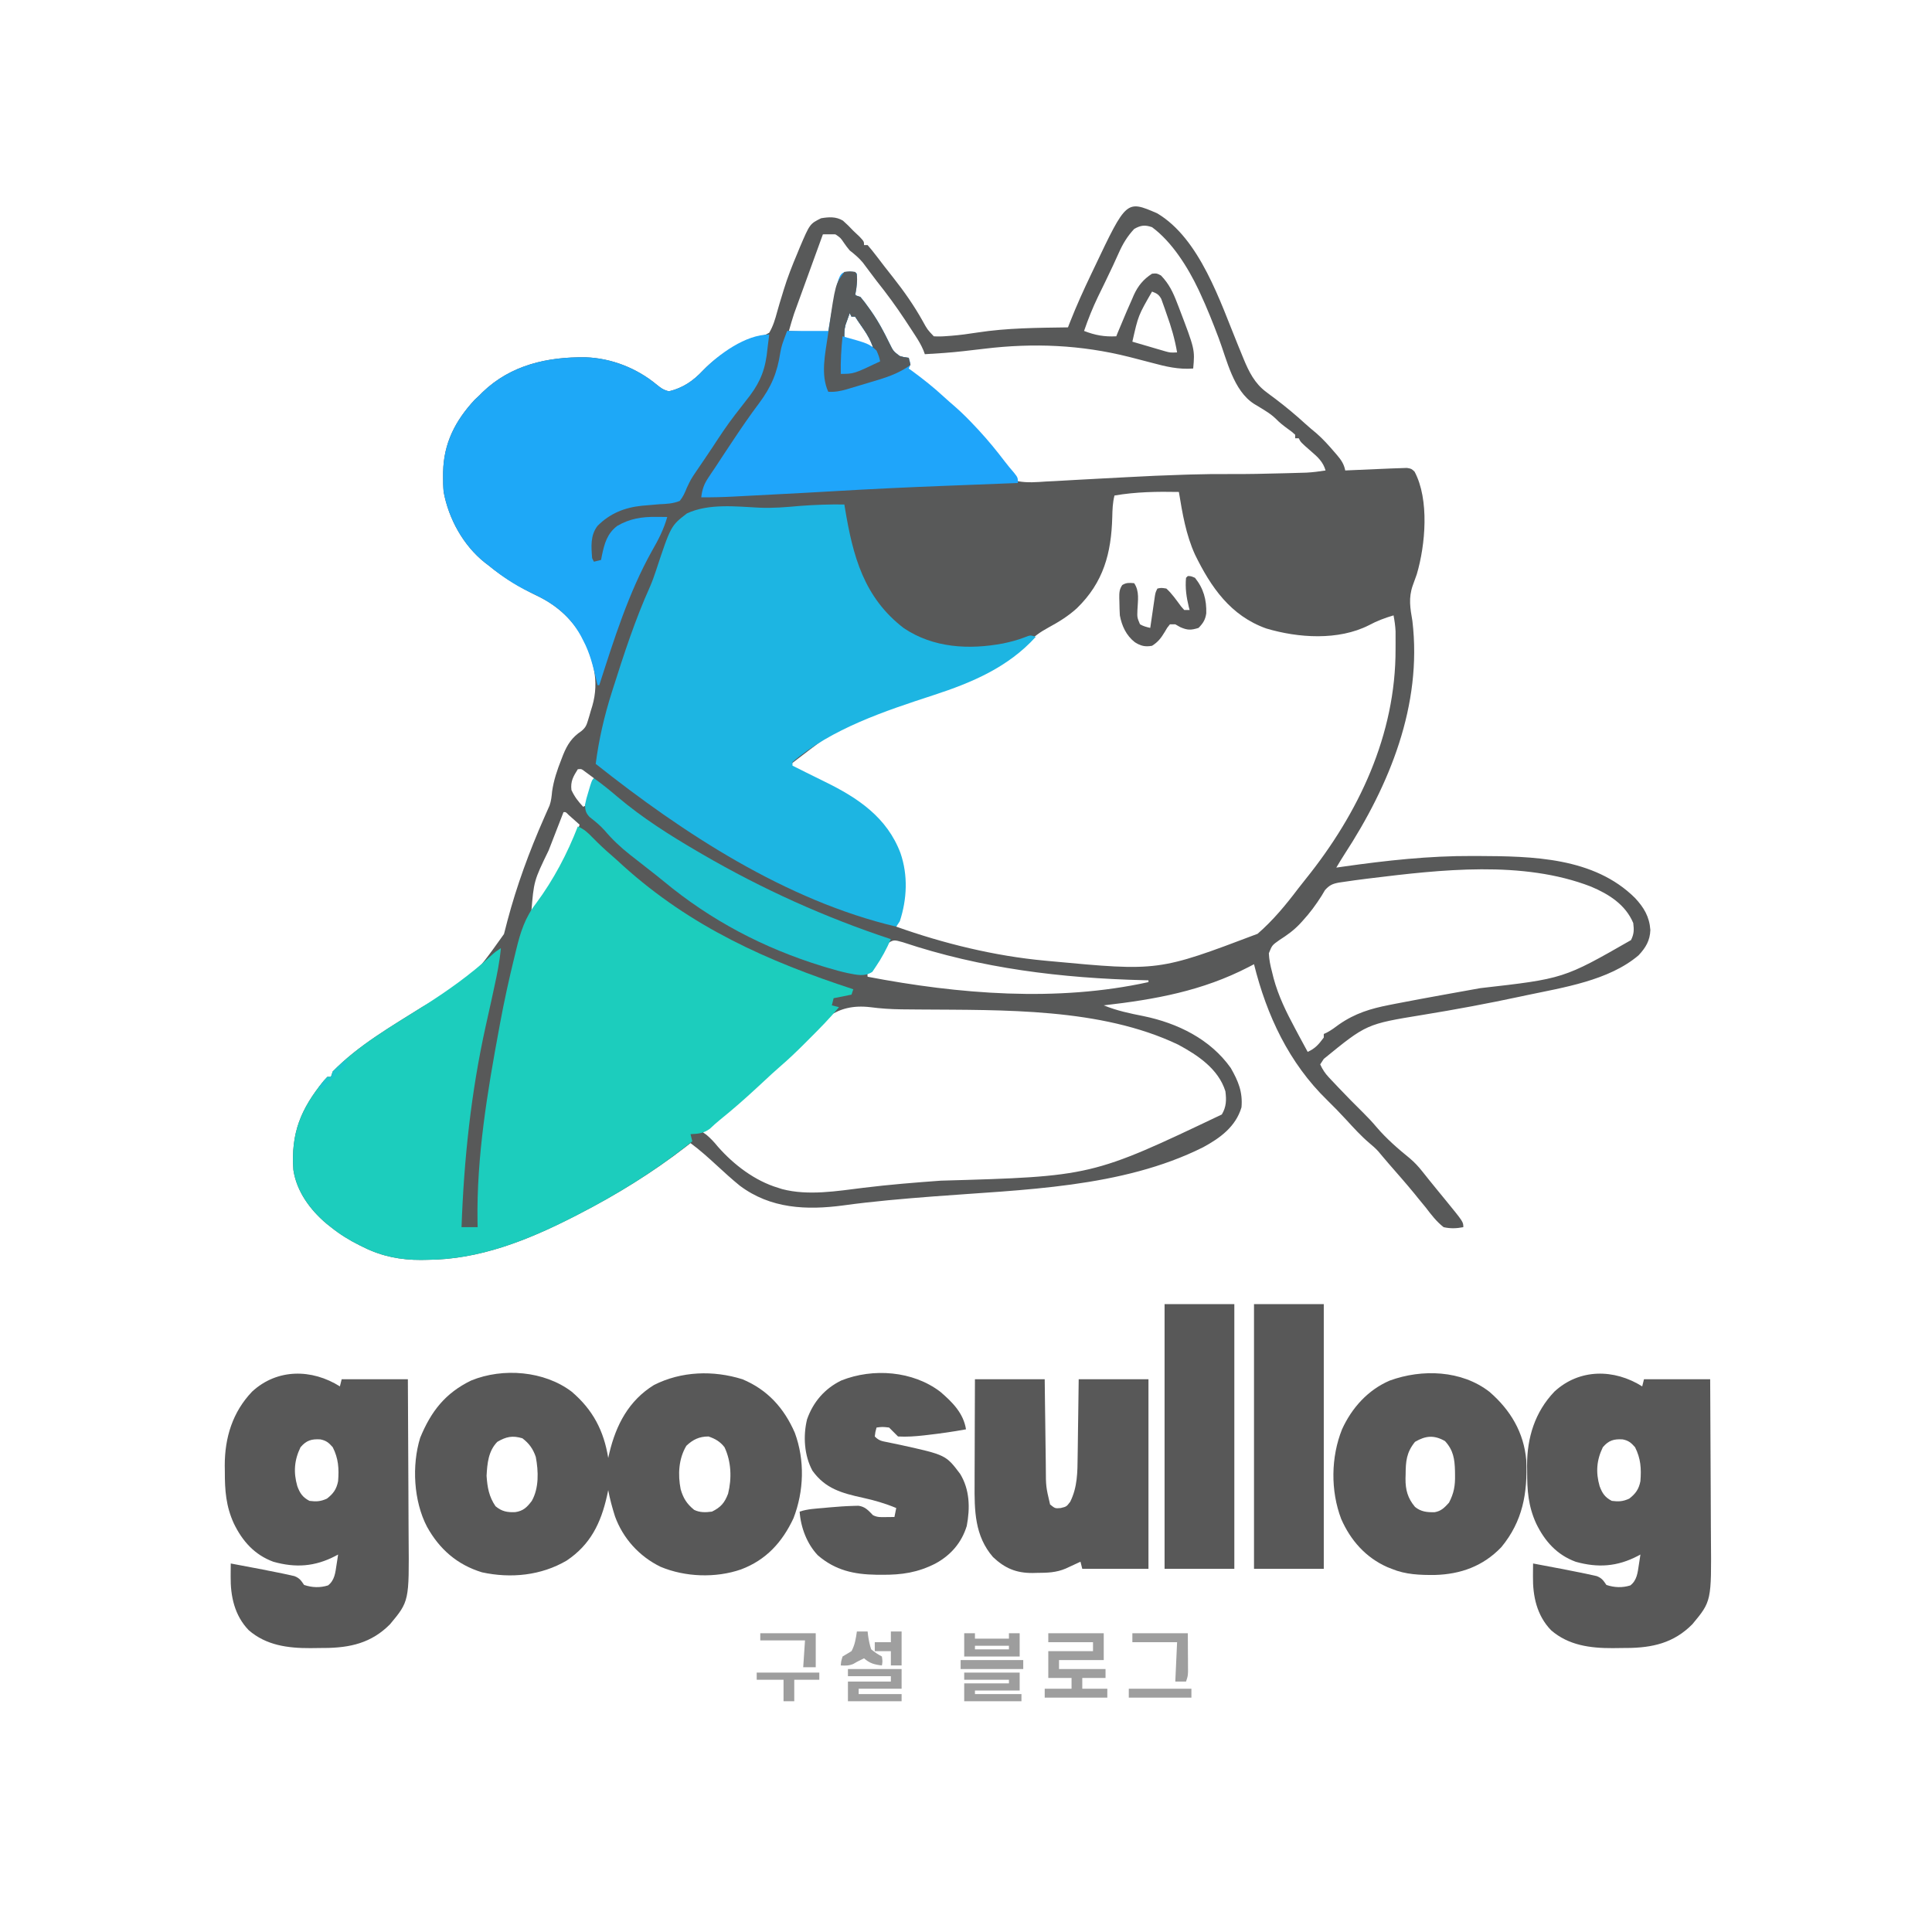 <?xml version="1.0" encoding="UTF-8"?>
<svg version="1.1" xmlns="http://www.w3.org/2000/svg" width="1080" height="1080">
<path d="M0 0 C23.98 14.175 35.336 49.662 45.355 74.066 C45.705 74.913 46.055 75.759 46.416 76.632 C47.07 78.216 47.718 79.803 48.357 81.394 C51.323 88.582 54.574 95.119 60.934 99.848 C61.805 100.51 62.676 101.173 63.574 101.855 C64.435 102.492 65.296 103.129 66.184 103.785 C71.955 108.163 77.444 112.716 82.785 117.613 C84.854 119.486 86.969 121.261 89.121 123.035 C92.791 126.231 95.957 129.787 99.121 133.473 C99.606 134.032 100.092 134.591 100.592 135.167 C102.978 138.007 104.461 140.158 105.184 143.785 C105.807 143.755 106.43 143.725 107.073 143.693 C113.14 143.403 119.207 143.138 125.276 142.901 C127.051 142.83 128.825 142.755 130.599 142.673 C132.543 142.586 134.488 142.528 136.434 142.473 C138.019 142.417 138.019 142.417 139.637 142.359 C142.184 142.785 142.184 142.785 143.938 144.453 C152.273 160.053 150.017 185.391 145.184 201.785 C144.445 203.873 143.695 205.956 142.934 208.035 C140.469 214.999 141.491 220.783 142.723 227.898 C148.308 274.993 129.919 319.716 104.727 358.379 C103.161 360.82 101.663 363.292 100.184 365.785 C101.442 365.603 102.7 365.422 103.996 365.234 C128.117 361.805 151.981 359.174 176.371 359.285 C177.356 359.287 178.341 359.289 179.356 359.292 C209.745 359.429 244.165 359.932 267.168 382.754 C272.16 388.117 275.217 393.212 275.746 400.66 C275.53 406.588 273.171 410.501 269.184 414.785 C252.551 428.968 227.059 432.789 206.371 437.16 C205.28 437.394 204.189 437.628 203.065 437.869 C184.879 441.764 166.627 445.159 148.27 448.148 C117.053 453.247 117.053 453.247 93.184 472.723 C92.524 473.733 91.864 474.744 91.184 475.785 C92.483 478.623 93.883 480.765 96.02 483.035 C96.583 483.638 97.147 484.24 97.728 484.861 C98.332 485.496 98.936 486.131 99.559 486.785 C100.181 487.447 100.804 488.108 101.446 488.789 C105.922 493.52 110.497 498.142 115.134 502.715 C117.778 505.333 120.29 507.999 122.684 510.848 C128.17 517.291 134.729 523 141.301 528.316 C143.974 530.605 146.067 532.847 148.246 535.598 C149.005 536.548 149.765 537.498 150.547 538.477 C150.961 538.999 151.376 539.521 151.803 540.059 C153.347 541.989 154.91 543.902 156.477 545.812 C157.048 546.511 157.62 547.209 158.209 547.928 C159.331 549.299 160.454 550.669 161.578 552.038 C171.184 563.821 171.184 563.821 171.184 566.785 C167.32 567.512 164.036 567.646 160.184 566.785 C156.175 563.654 153.261 559.809 150.184 555.785 C148.75 554.032 147.313 552.282 145.871 550.535 C145.147 549.638 144.422 548.741 143.676 547.816 C139.145 542.306 134.432 536.952 129.739 531.58 C128.677 530.354 127.623 529.121 126.578 527.881 C125.801 526.96 125.801 526.96 125.008 526.02 C124.319 525.195 124.319 525.195 123.616 524.354 C122.079 522.67 120.44 521.237 118.684 519.785 C113.962 515.774 109.863 511.237 105.679 506.682 C102.231 502.942 98.722 499.303 95.074 495.758 C73.716 474.962 61.317 448.49 54.184 419.785 C53.214 420.293 52.245 420.801 51.246 421.324 C25.27 434.75 -1.013 439.485 -29.816 442.785 C-22.55 445.759 -15.251 447.285 -7.568 448.803 C11.361 452.705 29.724 461.61 41.184 477.785 C45.393 485.129 47.941 491.256 47.184 499.785 C43.956 510.606 35.278 516.938 25.748 522.106 C-19.855 544.921 -75.163 545.729 -125.098 549.603 C-141.91 550.908 -158.678 552.307 -175.385 554.617 C-195.943 557.36 -216.062 556.492 -233.254 543.598 C-237.715 539.98 -241.942 536.107 -246.168 532.219 C-250.899 527.872 -255.64 523.596 -260.816 519.785 C-261.681 520.466 -262.546 521.146 -263.438 521.848 C-282.281 536.443 -302.617 548.926 -323.816 559.785 C-325.196 560.494 -325.196 560.494 -326.603 561.218 C-352.118 574.203 -379.018 584.908 -407.941 585.035 C-409.089 585.056 -410.236 585.076 -411.418 585.098 C-422.826 585.149 -433.264 583.125 -443.504 578.035 C-444.224 577.685 -444.945 577.335 -445.688 576.975 C-451.473 574.097 -456.774 570.843 -461.816 566.785 C-462.982 565.863 -462.982 565.863 -464.172 564.922 C-473.329 557.268 -481.02 546.836 -482.816 534.785 C-484.272 514.242 -478.712 500.732 -465.77 484.84 C-465.125 484.162 -464.48 483.484 -463.816 482.785 C-463.156 482.785 -462.496 482.785 -461.816 482.785 C-461.486 481.795 -461.156 480.805 -460.816 479.785 C-446.645 465.181 -427.827 454.395 -410.756 443.647 C-382.72 427.679 -382.72 427.679 -365.09 402.93 C-364.633 401.179 -364.633 401.179 -364.166 399.393 C-363.845 398.14 -363.523 396.888 -363.191 395.598 C-357.938 375.766 -350.936 356.762 -342.664 337.988 C-342.339 337.247 -342.013 336.506 -341.678 335.742 C-340.989 334.178 -340.296 332.616 -339.602 331.055 C-338.689 328.416 -338.45 326.002 -338.191 323.223 C-337.284 316.886 -335.348 311.233 -333.004 305.285 C-332.507 303.994 -332.507 303.994 -332 302.677 C-329.65 296.923 -327.067 292.941 -321.767 289.426 C-319.486 287.507 -318.965 286.262 -318.113 283.434 C-317.855 282.582 -317.598 281.729 -317.332 280.852 C-317.079 279.963 -316.827 279.075 -316.566 278.16 C-316.298 277.295 -316.03 276.43 -315.754 275.539 C-311.578 261.327 -315.23 248.536 -322.047 235.609 C-328.123 225.912 -336.297 218.671 -346.566 213.848 C-356.431 209.052 -365.314 203.754 -373.816 196.785 C-374.473 196.288 -375.129 195.79 -375.805 195.277 C-387.868 185.655 -396.01 170.833 -398.816 155.785 C-399.098 152.862 -399.151 149.971 -399.129 147.035 C-399.122 145.857 -399.122 145.857 -399.114 144.654 C-398.791 128.494 -392.283 115.92 -381.441 104.223 C-380.575 103.418 -379.709 102.614 -378.816 101.785 C-377.935 100.896 -377.935 100.896 -377.035 99.988 C-361.245 84.787 -340.75 80.216 -319.445 80.512 C-305.073 80.998 -290.905 86.562 -279.816 95.723 C-277.308 97.762 -276.05 98.726 -272.879 99.535 C-264.949 97.593 -259.391 93.761 -253.852 87.891 C-248.088 81.928 -241.569 77.413 -234.316 73.473 C-233.724 73.147 -233.132 72.822 -232.521 72.486 C-229.751 71.039 -227.405 69.883 -224.295 69.366 C-221.391 68.856 -219.347 68.317 -216.816 66.785 C-214.649 63.126 -213.515 59.316 -212.417 55.22 C-211.498 51.807 -210.438 48.437 -209.398 45.059 C-209.19 44.369 -208.982 43.679 -208.768 42.969 C-206.617 35.916 -203.938 29.141 -201.066 22.348 C-200.413 20.752 -200.413 20.752 -199.746 19.125 C-194.123 5.938 -194.123 5.938 -187.816 2.785 C-183.444 2.07 -179.469 1.782 -175.59 4.137 C-173.545 5.929 -171.676 7.802 -169.816 9.785 C-168.65 10.889 -167.483 11.994 -166.316 13.098 C-163.816 15.785 -163.816 15.785 -163.816 17.785 C-163.156 17.785 -162.496 17.785 -161.816 17.785 C-160.127 19.727 -158.559 21.676 -157.004 23.723 C-156.523 24.349 -156.041 24.975 -155.545 25.62 C-154.506 26.972 -153.47 28.325 -152.436 29.681 C-150.827 31.771 -149.193 33.838 -147.551 35.902 C-141.374 43.728 -135.837 51.627 -130.974 60.341 C-128.424 64.989 -128.424 64.989 -124.816 68.785 C-122.263 68.927 -120.032 68.881 -117.504 68.66 C-116.372 68.58 -116.372 68.58 -115.218 68.498 C-110.298 68.11 -105.455 67.448 -100.582 66.685 C-83.756 64.074 -66.809 64.039 -49.816 63.785 C-49.226 62.274 -49.226 62.274 -48.624 60.732 C-45.037 51.631 -41.014 42.754 -36.789 33.934 C-36.192 32.688 -35.597 31.441 -35.005 30.193 C-17.145 -7.396 -17.145 -7.396 0 0 Z M-12.816 8.785 C-16.648 12.925 -19.158 17.06 -21.441 22.223 C-22.125 23.725 -22.81 25.226 -23.496 26.727 C-23.863 27.534 -24.23 28.341 -24.608 29.172 C-25.919 32.006 -27.272 34.817 -28.637 37.625 C-29.364 39.126 -29.364 39.126 -30.107 40.656 C-31.054 42.607 -32.005 44.555 -32.959 46.502 C-36.004 52.801 -38.549 59.167 -40.816 65.785 C-34.54 68.199 -29.562 69.106 -22.816 68.785 C-22.548 68.116 -22.28 67.447 -22.004 66.758 C-20.641 63.419 -19.237 60.099 -17.816 56.785 C-17.516 56.079 -17.216 55.373 -16.907 54.645 C-15.939 52.39 -14.943 50.15 -13.941 47.91 C-13.638 47.197 -13.336 46.485 -13.023 45.75 C-10.667 40.581 -7.644 36.875 -2.816 33.785 C-0.191 33.535 -0.191 33.535 2.184 34.785 C6.643 39.426 8.902 44.124 11.184 50.098 C11.524 50.973 11.864 51.848 12.215 52.749 C21.151 76.145 21.151 76.145 20.184 86.785 C12.077 87.431 4.832 85.697 -2.933 83.594 C-6.472 82.639 -10.022 81.732 -13.574 80.828 C-14.28 80.648 -14.985 80.469 -15.712 80.284 C-42.528 73.54 -69.137 72.415 -96.504 75.723 C-99.632 76.091 -102.761 76.453 -105.891 76.812 C-106.64 76.899 -107.389 76.986 -108.161 77.075 C-115.366 77.888 -122.577 78.384 -129.816 78.785 C-130.082 78.065 -130.347 77.344 -130.621 76.602 C-131.833 73.745 -133.254 71.324 -134.941 68.723 C-135.561 67.767 -136.18 66.812 -136.818 65.828 C-137.477 64.824 -138.137 63.82 -138.816 62.785 C-139.832 61.235 -139.832 61.235 -140.868 59.653 C-145.875 52.071 -151.148 44.88 -156.816 37.785 C-157.706 36.612 -158.591 35.436 -159.473 34.258 C-159.917 33.667 -160.361 33.076 -160.819 32.467 C-162.045 30.834 -163.269 29.198 -164.492 27.562 C-166.746 24.87 -169.067 22.945 -171.816 20.785 C-173.547 18.68 -173.547 18.68 -175.004 16.598 C-176.968 13.686 -176.968 13.686 -179.816 11.785 C-182.149 11.745 -184.483 11.742 -186.816 11.785 C-189.204 18.349 -191.588 24.915 -193.97 31.481 C-194.78 33.713 -195.591 35.945 -196.402 38.177 C-197.571 41.39 -198.737 44.605 -199.902 47.82 C-200.445 49.308 -200.445 49.308 -200.998 50.826 C-201.338 51.767 -201.678 52.707 -202.029 53.676 C-202.326 54.495 -202.624 55.315 -202.931 56.159 C-204.001 59.333 -204.896 62.564 -205.816 65.785 C-198.556 66.115 -191.296 66.445 -183.816 66.785 C-182.186 61.13 -182.186 61.13 -180.852 55.445 C-180.611 54.315 -180.611 54.315 -180.365 53.162 C-180.042 51.624 -179.722 50.085 -179.404 48.545 C-178.302 43.402 -176.768 38.672 -174.816 33.785 C-172.836 33.785 -170.856 33.785 -168.816 33.785 C-168.903 34.998 -168.903 34.998 -168.992 36.234 C-169.037 37.303 -169.082 38.372 -169.129 39.473 C-169.216 41.056 -169.216 41.056 -169.305 42.672 C-168.654 46.821 -166.881 47.991 -163.816 50.785 C-162.319 52.89 -160.884 55.04 -159.504 57.223 C-159.119 57.823 -158.735 58.423 -158.338 59.042 C-156.33 62.215 -154.449 65.417 -152.703 68.742 C-152.364 69.378 -152.025 70.013 -151.675 70.668 C-150.741 72.441 -149.836 74.23 -148.934 76.02 C-146.245 79.531 -144.082 79.987 -139.816 80.785 C-139.129 83.276 -138.816 85.164 -138.816 87.785 C-136.471 89.855 -136.471 89.855 -133.441 91.91 C-128.369 95.559 -123.692 99.446 -119.098 103.691 C-117.131 105.497 -115.119 107.205 -113.066 108.91 C-103.069 117.656 -94.373 127.945 -86.316 138.469 C-85.923 138.962 -85.53 139.456 -85.125 139.965 C-83.816 141.785 -83.816 141.785 -82.818 143.853 C-81.396 146.45 -80.191 147.992 -77.816 149.785 C-72.504 150.763 -67.3 150.316 -61.949 149.945 C-60.353 149.865 -58.757 149.789 -57.16 149.716 C-52.939 149.514 -48.721 149.264 -44.503 149.002 C-40.335 148.751 -36.166 148.541 -31.996 148.33 C-27.071 148.078 -22.146 147.823 -17.222 147.548 C-6.51 146.952 4.199 146.483 14.922 146.156 C16.202 146.117 17.483 146.077 18.802 146.036 C26.036 145.829 33.26 145.74 40.496 145.785 C50.566 145.839 60.619 145.624 70.684 145.348 C71.838 145.318 71.838 145.318 73.015 145.288 C75.228 145.23 77.44 145.167 79.652 145.102 C80.936 145.065 82.219 145.028 83.541 144.99 C87.157 144.787 90.61 144.352 94.184 143.785 C92.777 138.928 89.84 136.294 86.121 133.098 C80.29 127.998 80.29 127.998 79.184 125.785 C78.524 125.785 77.864 125.785 77.184 125.785 C77.184 125.125 77.184 124.465 77.184 123.785 C75.301 122.11 75.301 122.11 72.934 120.41 C70.574 118.66 68.396 117.011 66.379 114.871 C64.454 113.042 62.74 111.8 60.504 110.41 C59.822 109.981 59.14 109.552 58.438 109.109 C57.038 108.239 55.626 107.386 54.203 106.555 C42.602 99.105 39.094 82.145 34.439 69.789 C31.226 61.285 27.896 52.878 24.051 44.637 C23.739 43.963 23.427 43.29 23.105 42.596 C17.18 30.158 8.335 15.992 -2.816 7.785 C-6.797 6.392 -9.166 6.686 -12.816 8.785 Z M-2.816 43.785 C-10.507 57.134 -10.507 57.134 -13.816 71.785 C-10.402 72.794 -6.985 73.791 -3.566 74.785 C-2.114 75.214 -2.114 75.214 -0.633 75.652 C0.302 75.923 1.236 76.194 2.199 76.473 C3.487 76.85 3.487 76.85 4.802 77.234 C7.426 77.935 7.426 77.935 11.184 77.785 C9.924 70.332 7.882 63.384 5.309 56.285 C4.97 55.298 4.631 54.31 4.281 53.293 C3.942 52.352 3.603 51.411 3.254 50.441 C2.952 49.594 2.651 48.746 2.34 47.873 C0.964 45.389 -0.201 44.776 -2.816 43.785 Z M-171.816 55.785 C-172.326 57.178 -172.824 58.574 -173.316 59.973 C-173.595 60.75 -173.873 61.527 -174.16 62.328 C-174.852 64.917 -174.93 67.118 -174.816 69.785 C-172.526 70.622 -170.234 71.455 -167.941 72.285 C-166.965 72.643 -166.965 72.643 -165.969 73.008 C-162.482 74.334 -162.482 74.334 -158.816 74.785 C-160.12 71.237 -161.677 68.273 -163.816 65.16 C-164.59 64.027 -164.59 64.027 -165.379 62.871 C-165.853 62.183 -166.328 61.494 -166.816 60.785 C-167.476 59.795 -168.136 58.805 -168.816 57.785 C-169.476 57.785 -170.136 57.785 -170.816 57.785 C-171.146 57.125 -171.476 56.465 -171.816 55.785 Z M-23.816 157.785 C-24.847 161.831 -24.954 165.733 -25.055 169.879 C-25.601 190.044 -29.925 206.292 -44.816 220.785 C-49.7 225.229 -54.969 228.462 -60.754 231.598 C-65.467 234.158 -69.102 236.77 -72.816 240.723 C-86.41 255.156 -106.529 262.366 -124.968 268.372 C-170.027 281.263 -170.027 281.263 -205.816 308.785 C-204.191 309.598 -202.565 310.411 -200.94 311.223 C-199.508 311.939 -198.076 312.657 -196.644 313.375 C-192.941 315.23 -189.233 317.074 -185.508 318.887 C-167.545 327.657 -151.801 338.148 -144.441 357.66 C-139.731 371.383 -141.297 385.227 -145.816 398.785 C-119.463 408.184 -90.712 415.223 -62.816 417.785 C-61.766 417.884 -60.717 417.982 -59.635 418.084 C0.82 423.749 0.82 423.749 56.184 402.785 C64.81 395.295 71.974 386.633 78.836 377.547 C80.186 375.782 81.566 374.046 82.961 372.316 C112.668 335.423 133.473 291.524 133.309 243.535 C133.312 242.39 133.316 241.246 133.32 240.066 C133.319 238.958 133.318 237.849 133.316 236.707 C133.315 235.713 133.314 234.719 133.313 233.694 C133.178 230.656 132.742 227.772 132.184 224.785 C127.341 226.224 122.881 227.872 118.434 230.285 C101.345 238.947 78.925 237.453 60.996 232.098 C41.051 224.978 30.093 209.021 21.184 190.785 C16.115 179.617 14.161 167.796 12.184 155.785 C-0.012 155.556 -11.773 155.713 -23.816 157.785 Z M-313.816 304.785 C-312.816 306.785 -312.816 306.785 -312.816 306.785 Z M-323.816 310.785 C-326.358 314.829 -327.965 317.551 -327.379 322.41 C-325.607 326.238 -323.671 328.705 -320.816 331.785 C-320.156 331.455 -319.496 331.125 -318.816 330.785 C-318.017 328.261 -317.323 325.788 -316.691 323.223 C-316.51 322.512 -316.328 321.801 -316.141 321.068 C-315.692 319.309 -315.253 317.547 -314.816 315.785 C-315.937 314.946 -317.063 314.114 -318.191 313.285 C-318.818 312.821 -319.444 312.357 -320.09 311.879 C-321.757 310.607 -321.757 310.607 -323.816 310.785 Z M-331.816 334.785 C-333.885 340.099 -335.948 345.415 -338.005 350.734 C-338.704 352.537 -339.404 354.34 -340.106 356.142 C-348.385 373.214 -348.385 373.214 -349.816 390.785 C-338.565 376.039 -328.35 359.61 -322.816 341.785 C-324.126 340.616 -325.439 339.45 -326.754 338.285 C-327.485 337.635 -328.216 336.986 -328.969 336.316 C-330.545 334.679 -330.545 334.679 -331.816 334.785 Z M118.996 371.785 C118.31 371.869 117.623 371.952 116.916 372.038 C112.662 372.563 108.421 373.144 104.184 373.785 C103.343 373.906 102.502 374.027 101.635 374.151 C98.007 374.831 96.351 375.599 93.855 378.367 C93.221 379.433 92.587 380.499 91.934 381.598 C88.757 386.606 85.383 391.162 81.371 395.535 C80.626 396.354 80.626 396.354 79.865 397.189 C76.34 400.914 72.685 403.523 68.371 406.285 C64.275 409.18 64.275 409.18 62.48 413.664 C62.638 417.233 63.271 420.331 64.184 423.785 C64.496 425.048 64.808 426.312 65.129 427.613 C67.832 437.639 72.288 446.674 77.184 455.785 C77.874 457.083 78.564 458.381 79.254 459.68 C80.879 462.725 82.525 465.758 84.184 468.785 C88.485 466.874 90.383 464.52 93.184 460.785 C93.184 460.125 93.184 459.465 93.184 458.785 C93.751 458.523 94.318 458.262 94.902 457.992 C97.368 456.687 99.454 455.149 101.684 453.473 C110.709 447.2 119.436 444.573 130.098 442.504 C131.723 442.184 131.723 442.184 133.381 441.857 C142.193 440.137 151.024 438.518 159.859 436.918 C160.872 436.734 160.872 436.734 161.905 436.547 C168.16 435.413 174.415 434.28 180.674 433.166 C227.247 427.879 227.247 427.879 264.918 406.312 C266.65 402.854 266.646 400.617 266.184 396.785 C261.867 386.463 252.529 380.597 242.523 376.387 C204.389 361.621 158.54 366.937 118.996 371.785 Z M-351.816 390.785 C-350.816 392.785 -350.816 392.785 -350.816 392.785 Z M-151.406 408.691 C-151.851 409.547 -152.296 410.403 -152.754 411.285 C-155.103 415.58 -157.662 419.371 -160.715 423.191 C-162.006 424.736 -162.006 424.736 -161.816 426.785 C-111.126 436.521 -55.803 441.043 -4.816 429.785 C-4.816 429.455 -4.816 429.125 -4.816 428.785 C-6.066 428.755 -6.066 428.755 -7.341 428.725 C-53.451 427.581 -98.199 422.182 -142.152 407.487 C-147.327 406.029 -147.327 406.029 -151.406 408.691 Z M-200.763 466.135 C-204.471 470.479 -208.421 474.165 -212.816 477.785 C-213.915 478.774 -215.006 479.772 -216.09 480.777 C-216.599 481.25 -217.109 481.723 -217.633 482.21 C-218.147 482.688 -218.662 483.167 -219.191 483.66 C-220.321 484.706 -221.451 485.752 -222.582 486.797 C-223.131 487.304 -223.679 487.811 -224.244 488.333 C-230.75 494.341 -237.371 500.126 -244.254 505.699 C-247.494 508.337 -250.66 511.049 -253.816 513.785 C-253.156 514.26 -252.496 514.734 -251.816 515.223 C-249.341 517.337 -247.599 519.232 -245.566 521.723 C-236.703 531.845 -224.785 540.938 -211.816 544.785 C-211.073 545.025 -210.329 545.265 -209.562 545.512 C-194.952 549.323 -178.851 546.587 -164.137 544.765 C-149.746 542.991 -135.339 541.838 -120.879 540.785 C-36.513 538.393 -36.513 538.393 36.184 503.785 C38.741 499.511 38.819 495.65 38.184 490.785 C34.265 478.279 22.702 470.614 11.746 464.723 C-31.554 444.088 -86.104 445.469 -133.097 445.098 C-135.312 445.079 -137.527 445.059 -139.742 445.039 C-141.343 445.025 -141.343 445.025 -142.977 445.01 C-148.809 444.927 -154.453 444.581 -160.234 443.812 C-179.954 441.476 -188.73 452.016 -200.763 466.135 Z " fill="#585959" transform="translate(646.816,119.215)"/>
<path d="M0 0 C3.487 1.484 5.642 3.462 8.25 6.188 C11.688 9.704 15.201 13.012 18.934 16.211 C21.163 18.141 23.328 20.131 25.5 22.125 C63.42 56.264 105.971 75.312 154 91 C153.67 91.99 153.34 92.98 153 94 C148.05 94.99 148.05 94.99 143 96 C142.67 97.32 142.34 98.64 142 100 C143.32 100.33 144.64 100.66 146 101 C140.884 107.187 135.312 112.837 129.625 118.5 C128.718 119.411 127.81 120.323 126.875 121.262 C122.312 125.818 117.699 130.245 112.805 134.444 C110.013 136.851 107.323 139.364 104.625 141.875 C103.495 142.921 102.365 143.967 101.234 145.012 C100.686 145.519 100.137 146.026 99.572 146.548 C93.038 152.582 86.404 158.418 79.465 163.984 C77.495 165.595 75.661 167.257 73.812 169 C70.088 171.648 67.521 171.766 63 172 C63.33 173.32 63.66 174.64 64 176 C44.147 191.948 22.653 205.397 0 217 C-0.92 217.473 -1.839 217.946 -2.787 218.433 C-28.302 231.418 -55.202 242.123 -84.125 242.25 C-85.272 242.271 -86.42 242.291 -87.602 242.312 C-99.01 242.364 -109.447 240.34 -119.688 235.25 C-120.408 234.9 -121.129 234.55 -121.871 234.189 C-127.657 231.312 -132.957 228.057 -138 224 C-138.777 223.385 -139.555 222.77 -140.355 222.137 C-149.512 214.483 -157.204 204.051 -159 192 C-160.456 171.456 -154.896 157.947 -141.953 142.055 C-141.309 141.377 -140.664 140.699 -140 140 C-139.34 140 -138.68 140 -138 140 C-137.67 139.01 -137.34 138.02 -137 137 C-122.829 122.396 -104.011 111.61 -86.94 100.862 C-73.115 92.107 -60.185 82.991 -48.129 71.883 C-46 70 -46 70 -43 68 C-43.664 75.403 -45.081 82.499 -46.688 89.75 C-47.233 92.276 -47.779 94.802 -48.324 97.328 C-49.369 102.135 -50.436 106.936 -51.52 111.734 C-59.679 148.596 -63.675 186.309 -65 224 C-62.03 224 -59.06 224 -56 224 C-56.023 222.93 -56.046 221.86 -56.07 220.758 C-56.606 184.645 -50.578 148.412 -44 113 C-43.81 111.961 -43.619 110.922 -43.423 109.851 C-41.143 97.506 -38.447 85.272 -35.462 73.08 C-35.117 71.67 -34.774 70.259 -34.435 68.848 C-32.091 59.152 -29.514 50.933 -23.312 42.938 C-13.559 29.781 -5.911 15.266 0 0 Z " fill="#1CCDBD" transform="translate(323,462)"/>
<path d="M0 0 C0.12 0.734 0.24 1.468 0.364 2.225 C4.792 28.834 10.834 51.932 33.234 69.145 C49.723 80.207 69.643 81.293 88.75 77.688 C92.911 76.81 96.856 75.808 100.812 74.25 C104 73 104 73 107 74 C91.595 91.003 71.294 99.601 49.848 106.587 C22.591 115.495 -6.787 125.157 -29 144 C-29 144.66 -29 145.32 -29 146 C-28.175 146.412 -27.35 146.825 -26.5 147.25 C-24.704 148.148 -22.908 149.046 -21.113 149.947 C-17.692 151.662 -14.265 153.362 -10.824 155.035 C7.616 164.036 23.834 174.926 31.375 194.875 C35.641 207.302 35.056 220.57 31 233 C30.34 233.99 29.68 234.98 29 236 C-32.57 221.472 -90.143 183.781 -139 145 C-137.205 131.221 -134.202 118.238 -130 105 C-129.797 104.36 -129.594 103.72 -129.385 103.06 C-123.237 83.693 -116.945 64.349 -108.584 45.809 C-107.375 43.012 -106.364 40.189 -105.408 37.296 C-97.004 11.923 -97.004 11.923 -88 5 C-75.9 -0.663 -60.538 1.138 -47.577 1.793 C-39.947 2.148 -32.468 1.499 -24.875 0.812 C-16.567 0.188 -8.332 -0.11 0 0 Z " fill="#1DB5E2" transform="translate(472,282)"/>
<path d="M0 0 C11.845 10.099 17.947 21.797 20.41 37.027 C20.629 36.072 20.848 35.117 21.074 34.133 C24.822 18.542 31.854 4.99 45.953 -3.727 C61.294 -11.507 79.125 -12.05 95.41 -6.973 C109.482 -1.106 118.681 9.126 124.723 22.965 C130.373 38.316 129.86 55.558 123.969 70.742 C117.676 84.189 108.652 94.07 94.66 99.34 C80.458 104.261 63.398 103.645 49.594 97.844 C37.752 92.03 28.698 82.076 24.195 69.684 C22.662 64.839 21.343 60.024 20.41 55.027 C20.191 56.055 19.972 57.082 19.746 58.141 C16.314 73.44 10.504 85.452 -2.797 94.387 C-17.087 102.781 -33.985 104.469 -50.152 100.965 C-64.055 96.721 -74.001 87.978 -80.925 75.423 C-88.364 61.15 -89.48 41.173 -84.699 25.727 C-78.629 10.958 -70.66 0.735 -56.152 -6.285 C-38.452 -13.495 -15.325 -11.673 0 0 Z M-41.59 28.027 C-46.615 33.189 -47.222 40.098 -47.59 47.027 C-47.163 53.422 -46.254 58.679 -42.59 64.027 C-39.026 66.98 -36.003 67.511 -31.512 67.309 C-27.048 66.655 -25.013 64.58 -22.34 61.09 C-18.248 53.929 -18.557 44.413 -20.086 36.441 C-21.601 31.973 -23.837 28.842 -27.59 26.027 C-33.142 24.382 -36.621 25.121 -41.59 28.027 Z M64.098 30.215 C59.736 37.484 59.287 46.349 60.91 54.555 C62.373 59.551 64.302 62.657 68.41 66.027 C71.629 67.637 74.919 67.489 78.41 67.027 C83.338 64.61 85.471 62.132 87.41 57.027 C89.549 48.471 89.211 39.055 85.41 31.027 C82.967 27.885 80.255 26.315 76.473 25.027 C71.354 25.027 67.793 26.719 64.098 30.215 Z " fill="#585858" transform="translate(319.59,777.973)"/>
<path d="M0 0 C-0.238 1.914 -0.476 3.827 -0.719 5.741 C-0.971 7.767 -1.205 9.796 -1.438 11.824 C-2.941 22.152 -6.383 28.797 -13 37 C-14.237 38.584 -15.466 40.175 -16.695 41.766 C-17.528 42.844 -18.364 43.921 -19.202 44.996 C-23.668 50.763 -27.646 56.826 -31.633 62.929 C-33.11 65.167 -34.613 67.385 -36.121 69.602 C-36.917 70.777 -36.917 70.777 -37.729 71.976 C-38.749 73.481 -39.773 74.984 -40.802 76.483 C-43.781 80.9 -43.781 80.9 -46.062 85.701 C-47.154 88.47 -48.141 90.67 -50 93 C-53.774 94.565 -57.448 94.705 -61.5 94.875 C-63.669 95.057 -65.837 95.247 -68.004 95.445 C-69.042 95.532 -70.08 95.619 -71.149 95.708 C-80.821 96.699 -89.104 100.012 -96 107 C-100.054 112.283 -99.498 118.605 -99 125 C-98.67 125.66 -98.34 126.32 -98 127 C-96.68 126.67 -95.36 126.34 -94 126 C-93.853 125.215 -93.706 124.43 -93.555 123.621 C-92.096 116.789 -90.672 111.396 -85 107 C-77.968 102.892 -71.215 101.855 -63.125 101.938 C-61.396 101.951 -61.396 101.951 -59.633 101.965 C-58.33 101.982 -58.33 101.982 -57 102 C-58.967 108.889 -61.919 114.698 -65.5 120.875 C-78.709 144.512 -86.729 170.337 -95 196 C-95.33 196 -95.66 196 -96 196 C-96.242 194.949 -96.485 193.899 -96.734 192.816 C-98.529 185.219 -100.283 177.923 -104 171 C-104.407 170.205 -104.815 169.409 -105.234 168.59 C-112.144 156.033 -121.466 149.759 -134.062 143.925 C-142.414 139.939 -149.901 134.896 -157 129 C-157.654 128.504 -158.307 128.007 -158.98 127.496 C-171.051 117.883 -179.194 103.046 -182 88 C-182.282 85.077 -182.334 82.186 -182.312 79.25 C-182.308 78.464 -182.303 77.679 -182.298 76.869 C-181.975 60.709 -175.467 48.135 -164.625 36.438 C-163.759 35.633 -162.893 34.829 -162 34 C-161.412 33.407 -160.824 32.814 -160.219 32.203 C-144.428 17.002 -123.934 12.431 -102.629 12.727 C-88.256 13.212 -74.089 18.777 -63 27.938 C-60.491 29.977 -59.233 30.94 -56.062 31.75 C-48.133 29.808 -42.575 25.976 -37.035 20.105 C-28.208 10.973 -13.191 0 0 0 Z " fill="#1EA8F7" transform="translate(430,187)"/>
<path d="M0 0 C0.33 -1.32 0.66 -2.64 1 -4 C13.21 -4 25.42 -4 38 -4 C38.091 10.196 38.164 24.392 38.207 38.589 C38.228 45.182 38.256 51.775 38.302 58.369 C38.346 64.742 38.369 71.116 38.38 77.49 C38.387 79.91 38.401 82.331 38.423 84.752 C38.728 120.127 38.728 120.127 28 133 C17.633 143.458 5.738 146.12 -8.518 146.234 C-9.183 146.236 -9.849 146.238 -10.535 146.24 C-12.532 146.25 -14.529 146.281 -16.525 146.312 C-29.039 146.362 -41.23 144.768 -50.969 136.285 C-58.906 128.062 -61.201 117.294 -61.062 106.188 C-61.058 105.495 -61.053 104.802 -61.049 104.088 C-61.037 102.392 -61.019 100.696 -61 99 C-56.916 99.765 -52.833 100.538 -48.75 101.312 C-47.61 101.526 -46.471 101.739 -45.297 101.959 C-41.859 102.613 -38.428 103.297 -35 104 C-33.868 104.23 -32.735 104.46 -31.568 104.697 C-29.964 105.054 -29.964 105.054 -28.328 105.418 C-26.896 105.73 -26.896 105.73 -25.435 106.048 C-22.531 107.184 -21.738 108.48 -20 111 C-15.559 112.48 -11.084 112.658 -6.625 111.25 C-2.916 108.397 -2.545 104.15 -1.875 99.75 C-1.707 98.672 -1.54 97.595 -1.367 96.484 C-1.185 95.255 -1.185 95.255 -1 94 C-1.744 94.398 -1.744 94.398 -2.504 94.805 C-13.952 100.757 -24.732 101.529 -37.18 98.035 C-47.724 94.165 -54.525 86.485 -59.312 76.562 C-63.683 66.995 -64.342 58.113 -64.312 47.688 C-64.329 46.541 -64.345 45.394 -64.361 44.213 C-64.37 28.639 -59.989 14.328 -49.059 2.902 C-35.049 -10.044 -15.609 -9.841 0 0 Z M-22 34 C-25.531 41.247 -26.01 48.066 -23.812 55.75 C-22.335 59.729 -20.872 61.976 -17 64 C-13.137 64.483 -10.799 64.363 -7.25 62.75 C-3.631 59.935 -1.889 57.471 -1 53 C-0.435 46.005 -0.798 40.293 -4 34 C-6.181 31.508 -7.651 30.263 -10.926 29.625 C-15.816 29.33 -18.717 30.154 -22 34 Z " fill="#585858" transform="translate(918,775)"/>
<path d="M0 0 C0.33 -1.32 0.66 -2.64 1 -4 C13.21 -4 25.42 -4 38 -4 C38.091 10.196 38.164 24.392 38.207 38.589 C38.228 45.182 38.256 51.775 38.302 58.369 C38.346 64.742 38.369 71.116 38.38 77.49 C38.387 79.91 38.401 82.331 38.423 84.752 C38.728 120.127 38.728 120.127 28 133 C17.633 143.458 5.738 146.12 -8.518 146.234 C-9.183 146.236 -9.849 146.238 -10.535 146.24 C-12.532 146.25 -14.529 146.281 -16.525 146.312 C-29.039 146.362 -41.23 144.768 -50.969 136.285 C-58.906 128.062 -61.201 117.294 -61.062 106.188 C-61.058 105.495 -61.053 104.802 -61.049 104.088 C-61.037 102.392 -61.019 100.696 -61 99 C-56.916 99.765 -52.833 100.538 -48.75 101.312 C-47.61 101.526 -46.471 101.739 -45.297 101.959 C-41.859 102.613 -38.428 103.297 -35 104 C-33.868 104.23 -32.735 104.46 -31.568 104.697 C-29.964 105.054 -29.964 105.054 -28.328 105.418 C-26.896 105.73 -26.896 105.73 -25.435 106.048 C-22.531 107.184 -21.738 108.48 -20 111 C-15.559 112.48 -11.084 112.658 -6.625 111.25 C-2.916 108.397 -2.545 104.15 -1.875 99.75 C-1.707 98.672 -1.54 97.595 -1.367 96.484 C-1.185 95.255 -1.185 95.255 -1 94 C-1.744 94.398 -1.744 94.398 -2.504 94.805 C-13.952 100.757 -24.732 101.529 -37.18 98.035 C-47.724 94.165 -54.525 86.485 -59.312 76.562 C-63.683 66.995 -64.342 58.113 -64.312 47.688 C-64.329 46.541 -64.345 45.394 -64.361 44.213 C-64.37 28.639 -59.989 14.328 -49.059 2.902 C-35.049 -10.044 -15.609 -9.841 0 0 Z M-22 34 C-25.531 41.247 -26.01 48.066 -23.812 55.75 C-22.335 59.729 -20.872 61.976 -17 64 C-13.137 64.483 -10.799 64.363 -7.25 62.75 C-3.631 59.935 -1.889 57.471 -1 53 C-0.435 46.005 -0.798 40.293 -4 34 C-6.181 31.508 -7.651 30.263 -10.926 29.625 C-15.816 29.33 -18.717 30.154 -22 34 Z " fill="#585858" transform="translate(190,775)"/>
<path d="M0 0 C3 0.125 3 0.125 4 1.125 C4.16 5.29 3.982 9.072 3 13.125 C3.99 13.455 4.98 13.785 6 14.125 C7.639 16.07 9.107 17.986 10.562 20.062 C10.998 20.671 11.433 21.279 11.882 21.905 C14.38 25.487 16.594 29.126 18.633 32.988 C19.061 33.8 19.49 34.611 19.931 35.448 C20.755 37.04 21.558 38.643 22.336 40.258 C24.351 44.361 24.351 44.361 27.858 47.08 C29.986 47.74 29.986 47.74 33 48.125 C34.125 51.875 34.125 51.875 33 54.125 C33.75 54.67 34.5 55.216 35.273 55.777 C41.27 60.195 46.979 64.723 52.453 69.789 C54.551 71.713 56.681 73.572 58.84 75.426 C62.901 78.972 66.639 82.744 70.312 86.688 C70.956 87.376 71.6 88.064 72.263 88.773 C77.367 94.297 82.084 100.053 86.633 106.039 C88.308 108.223 89.995 110.273 91.805 112.336 C94 115.125 94 115.125 94 118.125 C93.138 118.158 92.276 118.191 91.388 118.225 C83.084 118.545 74.781 118.868 66.477 119.195 C62.213 119.362 57.948 119.529 53.684 119.692 C32.513 120.506 11.365 121.5 -9.784 122.76 C-20.828 123.415 -31.877 123.985 -42.926 124.558 C-46.718 124.755 -50.509 124.956 -54.301 125.156 C-56.755 125.284 -59.21 125.412 -61.664 125.539 C-63.333 125.628 -63.333 125.628 -65.035 125.719 C-71.033 126.026 -76.994 126.184 -83 126.125 C-82.484 121.674 -81.478 118.788 -78.984 115.078 C-78.036 113.648 -78.036 113.648 -77.068 112.189 C-76.386 111.178 -75.703 110.167 -75 109.125 C-73.588 106.974 -72.176 104.823 -70.766 102.672 C-69.264 100.404 -67.757 98.139 -66.25 95.875 C-65.857 95.284 -65.465 94.693 -65.06 94.084 C-60.429 87.121 -55.722 80.244 -50.688 73.562 C-43.781 64.287 -40.515 56.474 -38.773 45.055 C-38 41.125 -38 41.125 -35 33.125 C-27.41 33.125 -19.82 33.125 -12 33.125 C-11.422 29.887 -10.845 26.649 -10.25 23.312 C-5.983 0.249 -5.983 0.249 0 0 Z M0 23.125 C-0.51 24.517 -1.007 25.914 -1.5 27.312 C-1.778 28.09 -2.057 28.867 -2.344 29.668 C-3.035 32.257 -3.114 34.458 -3 37.125 C-0.71 37.962 1.582 38.795 3.875 39.625 C4.851 39.983 4.851 39.983 5.848 40.348 C9.335 41.674 9.335 41.674 13 42.125 C11.696 38.577 10.139 35.612 8 32.5 C7.227 31.367 7.227 31.367 6.438 30.211 C5.963 29.523 5.489 28.834 5 28.125 C4.34 27.135 3.68 26.145 3 25.125 C2.34 25.125 1.68 25.125 1 25.125 C0.67 24.465 0.34 23.805 0 23.125 Z " fill="#1FA5FA" transform="translate(475,151.875)"/>
<path d="M0 0 C12.87 0 25.74 0 39 0 C39.049 4.215 39.098 8.43 39.148 12.773 C39.193 16.159 39.24 19.545 39.287 22.93 C39.337 26.49 39.383 30.05 39.422 33.611 C39.466 37.707 39.526 41.803 39.586 45.898 C39.597 47.159 39.609 48.42 39.621 49.719 C39.66 60.032 39.66 60.032 42 70 C44.806 72.272 44.806 72.272 47.938 72 C51.174 71.225 51.174 71.225 53.25 68.5 C57.334 60.332 57.326 51.857 57.414 42.871 C57.433 41.641 57.453 40.411 57.473 39.143 C57.532 35.241 57.579 31.339 57.625 27.438 C57.662 24.781 57.702 22.124 57.742 19.467 C57.839 12.978 57.919 6.489 58 0 C70.87 0 83.74 0 97 0 C97 34.98 97 69.96 97 106 C84.79 106 72.58 106 60 106 C59.67 104.68 59.34 103.36 59 102 C58.252 102.349 57.505 102.699 56.734 103.059 C55.75 103.514 54.765 103.969 53.75 104.438 C52.775 104.89 51.801 105.342 50.797 105.809 C45.396 108.109 40.551 108.214 34.75 108.25 C33.929 108.271 33.108 108.291 32.262 108.312 C23.095 108.371 16.795 105.716 10.113 99.438 C-0.207 87.534 -0.292 73.333 -0.195 58.496 C-0.192 56.805 -0.189 55.114 -0.187 53.423 C-0.179 48.999 -0.16 44.575 -0.137 40.151 C-0.113 34.829 -0.104 29.507 -0.092 24.184 C-0.073 16.123 -0.035 8.061 0 0 Z " fill="#585858" transform="translate(545,771)"/>
<path d="M0 0 C11.711 10.125 19.234 22.656 20.58 38.342 C21.309 56.625 18.628 72.29 6.625 86.832 C-3.549 97.454 -16.084 101.977 -30.54 102.376 C-38.896 102.431 -46.804 102.187 -54.625 98.957 C-55.458 98.628 -56.29 98.3 -57.148 97.961 C-69.212 92.597 -77.672 83.008 -82.906 71.023 C-88.881 55.298 -88.659 36.493 -82.406 20.922 C-76.972 8.981 -67.922 -1.09 -55.75 -6.293 C-37.694 -12.879 -15.584 -12.129 0 0 Z M-41.625 27.957 C-46.43 33.901 -46.824 38.839 -46.875 46.27 C-46.896 47.004 -46.916 47.738 -46.938 48.494 C-46.982 54.742 -45.748 59.436 -41.625 64.332 C-38.283 67.047 -34.929 67.367 -30.688 67.297 C-26.949 66.681 -25.115 64.679 -22.625 61.957 C-19.865 56.659 -19.135 52.451 -19.25 46.52 C-19.259 45.77 -19.269 45.021 -19.279 44.249 C-19.461 37.587 -20.168 32.619 -24.875 27.52 C-30.961 24.061 -35.649 24.462 -41.625 27.957 Z " fill="#585858" transform="translate(832.625,778.043)"/>
<path d="M0 0 C6.72 5.749 12.969 11.979 14.371 20.992 C7.316 22.292 0.246 23.305 -6.879 24.117 C-7.994 24.248 -7.994 24.248 -9.132 24.382 C-13.995 24.919 -18.738 25.278 -23.629 24.992 C-25.316 23.346 -26.983 21.68 -28.629 19.992 C-32.339 19.574 -32.339 19.574 -35.629 19.992 C-36.308 22.389 -36.308 22.389 -36.629 24.992 C-34.15 27.471 -32.653 27.577 -29.238 28.254 C-27.594 28.596 -27.594 28.596 -25.917 28.945 C-24.75 29.187 -23.582 29.43 -22.379 29.68 C3.096 35.299 3.096 35.299 11.105 45.918 C16.495 54.751 16.706 65.023 14.785 75.051 C11.882 84.439 5.805 91.425 -2.821 96.077 C-12.676 101.065 -21.5 102.365 -32.441 102.305 C-34.036 102.296 -34.036 102.296 -35.663 102.288 C-48.264 102.092 -58.625 99.852 -68.406 91.469 C-74.546 85.063 -78.031 75.768 -78.629 66.992 C-74.197 65.515 -69.704 65.342 -65.066 64.93 C-63.638 64.793 -63.638 64.793 -62.182 64.654 C-57.503 64.231 -52.83 63.899 -48.133 63.781 C-46.956 63.752 -46.956 63.752 -45.756 63.721 C-41.995 64.2 -40.219 66.338 -37.629 68.992 C-35.104 70.255 -33.317 70.091 -30.504 70.055 C-29.594 70.046 -28.684 70.037 -27.746 70.027 C-27.047 70.016 -26.349 70.004 -25.629 69.992 C-25.299 68.342 -24.969 66.692 -24.629 64.992 C-30.765 62.42 -36.923 60.647 -43.409 59.228 C-54.997 56.684 -64.266 54.172 -71.473 44.117 C-76.087 35.636 -76.755 24.694 -74.477 15.398 C-71.046 5.66 -64.597 -1.796 -55.316 -6.32 C-37.595 -13.366 -15.321 -11.701 0 0 Z " fill="#585858" transform="translate(525.629,778.008)"/>
<path d="M0 0 C12.87 0 25.74 0 39 0 C39 48.84 39 97.68 39 148 C26.13 148 13.26 148 0 148 C0 99.16 0 50.32 0 0 Z " fill="#585858" transform="translate(701,729)"/>
<path d="M0 0 C12.87 0 25.74 0 39 0 C39 48.84 39 97.68 39 148 C26.13 148 13.26 148 0 148 C0 99.16 0 50.32 0 0 Z " fill="#585858" transform="translate(651,729)"/>
<path d="M0 0 C4.587 3.319 8.959 6.806 13.25 10.5 C27.029 22.166 42.432 31.92 58 41 C59.32 41.771 59.32 41.771 60.667 42.558 C94.182 62.033 129.207 77.835 166 90 C163.568 95.494 160.781 100.732 157.375 105.688 C156.805 106.537 156.235 107.386 155.648 108.262 C151.256 111.145 146.986 109.925 142 109 C138.237 108.183 134.563 107.171 130.875 106.062 C129.844 105.755 128.812 105.447 127.75 105.129 C94.87 95.025 65.344 79.508 38.943 57.596 C35.899 55.095 32.795 52.672 29.688 50.25 C27.992 48.92 26.297 47.588 24.602 46.257 C23.059 45.046 21.512 43.839 19.965 42.633 C14.744 38.482 10.221 34.232 5.922 29.133 C3.389 26.322 0.552 24.017 -2.434 21.703 C-4.53 19.424 -4.82 18.092 -5 15 C-4.258 11.484 -4.258 11.484 -3.125 7.75 C-2.756 6.507 -2.388 5.265 -2.008 3.984 C-1 1 -1 1 0 0 Z " fill="#1DC1CE" transform="translate(332,435)"/>
<path d="M0 0 C3.125 -0.375 3.125 -0.375 6 0 C7 1 7 1 7.125 4.25 C7.022 7.336 6.724 10.014 6 13 C6.99 13.33 7.98 13.66 9 14 C10.639 15.945 12.107 17.861 13.562 19.938 C13.998 20.546 14.433 21.154 14.882 21.78 C17.38 25.362 19.594 29.001 21.633 32.863 C22.061 33.675 22.49 34.486 22.931 35.323 C23.755 36.915 24.558 38.518 25.336 40.133 C27.351 44.236 27.351 44.236 30.858 46.955 C32.986 47.615 32.986 47.615 36 48 C36.495 49.98 36.495 49.98 37 52 C30.127 57.039 22.645 59.286 14.572 61.65 C12.303 62.315 10.041 63.001 7.779 63.689 C6.328 64.124 4.877 64.557 3.426 64.988 C2.419 65.293 2.419 65.293 1.393 65.604 C-2.164 66.635 -5.294 67.229 -9 67 C-13.382 57.39 -10.702 45.846 -9.25 35.75 C-9.07 34.48 -8.891 33.209 -8.705 31.9 C-5.014 6.744 -5.014 6.744 0 0 Z M3 23 C2.49 24.392 1.993 25.789 1.5 27.188 C1.222 27.965 0.943 28.742 0.656 29.543 C-0.035 32.132 -0.114 34.333 0 37 C2.29 37.837 4.582 38.67 6.875 39.5 C7.851 39.858 7.851 39.858 8.848 40.223 C12.335 41.549 12.335 41.549 16 42 C14.696 38.452 13.139 35.487 11 32.375 C10.227 31.242 10.227 31.242 9.438 30.086 C8.963 29.398 8.489 28.709 8 28 C7.34 27.01 6.68 26.02 6 25 C5.34 25 4.68 25 4 25 C3.67 24.34 3.34 23.68 3 23 Z " fill="#575A5B" transform="translate(472,152)"/>
<path d="M0 0 C1.812 0.062 1.812 0.062 4 1 C8.797 6.925 10.527 13.321 10.309 20.848 C9.791 24.456 8.519 26.417 6 29 C1.784 30.327 -0.195 30.356 -4.25 28.562 C-5.157 28.047 -6.065 27.531 -7 27 C-7.99 27 -8.98 27 -10 27 C-11.556 28.899 -11.556 28.899 -12.938 31.312 C-14.948 34.642 -16.674 36.925 -20 39 C-23.925 39.698 -26.333 39.086 -29.625 37 C-34.408 33.285 -36.906 27.885 -38 22 C-38.143 19.482 -38.22 16.96 -38.25 14.438 C-38.271 13.765 -38.291 13.093 -38.312 12.4 C-38.336 9.48 -38.339 7.492 -36.652 5.047 C-34.382 3.608 -32.63 3.787 -30 4 C-26.932 8.477 -27.936 13.725 -28.166 18.889 C-28.341 23.139 -28.341 23.139 -26.746 26.965 C-24.844 28.092 -23.143 28.507 -21 29 C-20.914 28.405 -20.829 27.809 -20.74 27.196 C-20.351 24.505 -19.957 21.815 -19.562 19.125 C-19.428 18.188 -19.293 17.251 -19.154 16.285 C-19.022 15.389 -18.89 14.493 -18.754 13.57 C-18.633 12.743 -18.513 11.915 -18.389 11.063 C-18 9 -18 9 -17 7 C-14.875 6.562 -14.875 6.562 -12 7 C-8.802 9.895 -6.379 13.491 -3.812 16.938 C-3.214 17.618 -2.616 18.299 -2 19 C-1.01 19 -0.02 19 1 19 C0.856 18.455 0.711 17.909 0.562 17.348 C-0.783 11.88 -1.541 6.638 -1 1 C-0.67 0.67 -0.34 0.34 0 0 Z " fill="#585858" transform="translate(664,322)"/>
<path d="M0 0 C10.23 0 20.46 0 31 0 C31 4.95 31 9.9 31 15 C22.75 15 14.5 15 6 15 C6 16.65 6 18.3 6 20 C14.58 20 23.16 20 32 20 C32 21.65 32 23.3 32 25 C27.71 25 23.42 25 19 25 C19 26.98 19 28.96 19 31 C23.62 31 28.24 31 33 31 C33 32.65 33 34.3 33 36 C21.45 36 9.9 36 -2 36 C-2 34.35 -2 32.7 -2 31 C2.95 31 7.9 31 13 31 C13 29.02 13 27.04 13 25 C8.71 25 4.42 25 0 25 C0 20.05 0 15.1 0 10 C8.25 10 16.5 10 25 10 C25 8.35 25 6.7 25 5 C16.75 5 8.5 5 0 5 C0 3.35 0 1.7 0 0 Z " fill="#9E9E9E" transform="translate(586,913)"/>
<path d="M0 0 C10.23 0 20.46 0 31 0 C31 3.3 31 6.6 31 10 C22.75 10 14.5 10 6 10 C6 10.66 6 11.32 6 12 C14.58 12 23.16 12 32 12 C32 13.32 32 14.64 32 16 C21.44 16 10.88 16 0 16 C0 12.7 0 9.4 0 6 C8.25 6 16.5 6 25 6 C25 5.34 25 4.68 25 4 C16.75 4 8.5 4 0 4 C0 2.68 0 1.36 0 0 Z " fill="#9E9E9E" transform="translate(539,935)"/>
<path d="M0 0 C9.9 0 19.8 0 30 0 C30 3.63 30 7.26 30 11 C22.08 11 14.16 11 6 11 C6 11.99 6 12.98 6 14 C13.92 14 21.84 14 30 14 C30 15.32 30 16.64 30 18 C20.1 18 10.2 18 0 18 C0 14.37 0 10.74 0 7 C7.92 7 15.84 7 24 7 C24 6.01 24 5.02 24 4 C16.08 4 8.16 4 0 4 C0 2.68 0 1.36 0 0 Z " fill="#9E9E9E" transform="translate(474,933)"/>
<path d="M0 0 C1.98 0 3.96 0 6 0 C6 0.99 6 1.98 6 3 C12.27 3 18.54 3 25 3 C25 2.01 25 1.02 25 0 C26.98 0 28.96 0 31 0 C31 4.29 31 8.58 31 13 C20.77 13 10.54 13 0 13 C0 8.71 0 4.42 0 0 Z M6 7 C6 7.66 6 8.32 6 9 C12.27 9 18.54 9 25 9 C25 8.34 25 7.68 25 7 C18.73 7 12.46 7 6 7 Z " fill="#9D9D9D" transform="translate(539,913)"/>
<path d="M0 0 C14.781 4.123 14.781 4.123 19 8 C20.375 11.25 20.375 11.25 21 14 C6.289 21 6.289 21 -1 21 C-1.138 13.934 -0.748 7.026 0 0 Z " fill="#1FA3FA" transform="translate(471,188)"/>
<path d="M0 0 C10.23 0 20.46 0 31 0 C31.031 5.847 31.031 5.847 31.062 11.812 C31.072 13.038 31.081 14.264 31.09 15.527 C31.093 16.494 31.095 17.461 31.098 18.457 C31.106 19.942 31.106 19.942 31.114 21.456 C31 24 31 24 30 27 C28.02 27 26.04 27 24 27 C24.33 19.74 24.66 12.48 25 5 C16.75 5 8.5 5 0 5 C0 3.35 0 1.7 0 0 Z " fill="#9E9E9E" transform="translate(633,913)"/>
<path d="M0 0 C10.23 0 20.46 0 31 0 C31 6.27 31 12.54 31 19 C28.69 19 26.38 19 24 19 C24.33 14.05 24.66 9.1 25 4 C16.75 4 8.5 4 0 4 C0 2.68 0 1.36 0 0 Z " fill="#9E9E9E" transform="translate(425,913)"/>
<path d="M0 0 C11.55 0 23.1 0 35 0 C35 1.32 35 2.64 35 4 C30.38 4 25.76 4 21 4 C21 7.96 21 11.92 21 16 C19.02 16 17.04 16 15 16 C15 12.04 15 8.08 15 4 C10.05 4 5.1 4 0 4 C0 2.68 0 1.36 0 0 Z " fill="#9E9E9E" transform="translate(423,935)"/>
<path d="M0 0 C1.98 0 3.96 0 6 0 C6.075 0.675 6.15 1.351 6.227 2.047 C6.635 4.816 7.095 7.349 8 10 C11.013 12.315 11.013 12.315 14 14 C14.375 16.75 14.375 16.75 14 19 C9.781 18.521 7.203 17.834 4 15 C3.134 15.433 3.134 15.433 2.25 15.875 C1.508 16.246 0.765 16.617 0 17 C-0.639 17.371 -1.279 17.742 -1.938 18.125 C-4.411 19.174 -6.34 19.148 -9 19 C-8.812 16.688 -8.812 16.688 -8 14 C-6.345 12.981 -4.677 11.982 -3 11 C-1.103 7.49 -0.548 3.928 0 0 Z " fill="#9F9F9F" transform="translate(479,912)"/>
<path d="M0 0 C11.55 0 23.1 0 35 0 C35 1.65 35 3.3 35 5 C23.45 5 11.9 5 0 5 C0 3.35 0 1.7 0 0 Z " fill="#9E9E9E" transform="translate(631,944)"/>
<path d="M0 0 C11.55 0 23.1 0 35 0 C35 1.65 35 3.3 35 5 C23.45 5 11.9 5 0 5 C0 3.35 0 1.7 0 0 Z " fill="#9E9E9E" transform="translate(537,928)"/>
<path d="M0 0 C1.98 0 3.96 0 6 0 C6 6.27 6 12.54 6 19 C4.02 19 2.04 19 0 19 C0 16.36 0 13.72 0 11 C-2.97 11 -5.94 11 -9 11 C-9 9.35 -9 7.7 -9 6 C-6.03 6 -3.06 6 0 6 C0 4.02 0 2.04 0 0 Z " fill="#9F9F9F" transform="translate(498,912)"/>
<path d="M0 0 C0 3 0 3 -1.285 4.626 C-2.165 5.482 -2.165 5.482 -3.062 6.355 C-3.694 6.977 -4.326 7.599 -4.977 8.24 C-5.644 8.883 -6.312 9.525 -7 10.188 C-8.002 11.169 -8.002 11.169 -9.023 12.17 C-10.676 13.787 -12.335 15.396 -14 17 C-14.66 16.67 -15.32 16.34 -16 16 C-14.384 13.959 -12.714 11.959 -11 10 C-10.34 10 -9.68 10 -9 10 C-8.67 9.01 -8.34 8.02 -8 7 C-6.152 5.176 -6.152 5.176 -3.938 3.312 C-2.837 2.379 -2.837 2.379 -1.715 1.426 C-1.149 0.955 -0.583 0.485 0 0 Z " fill="#19C8CA" transform="translate(194,592)"/>
</svg>
